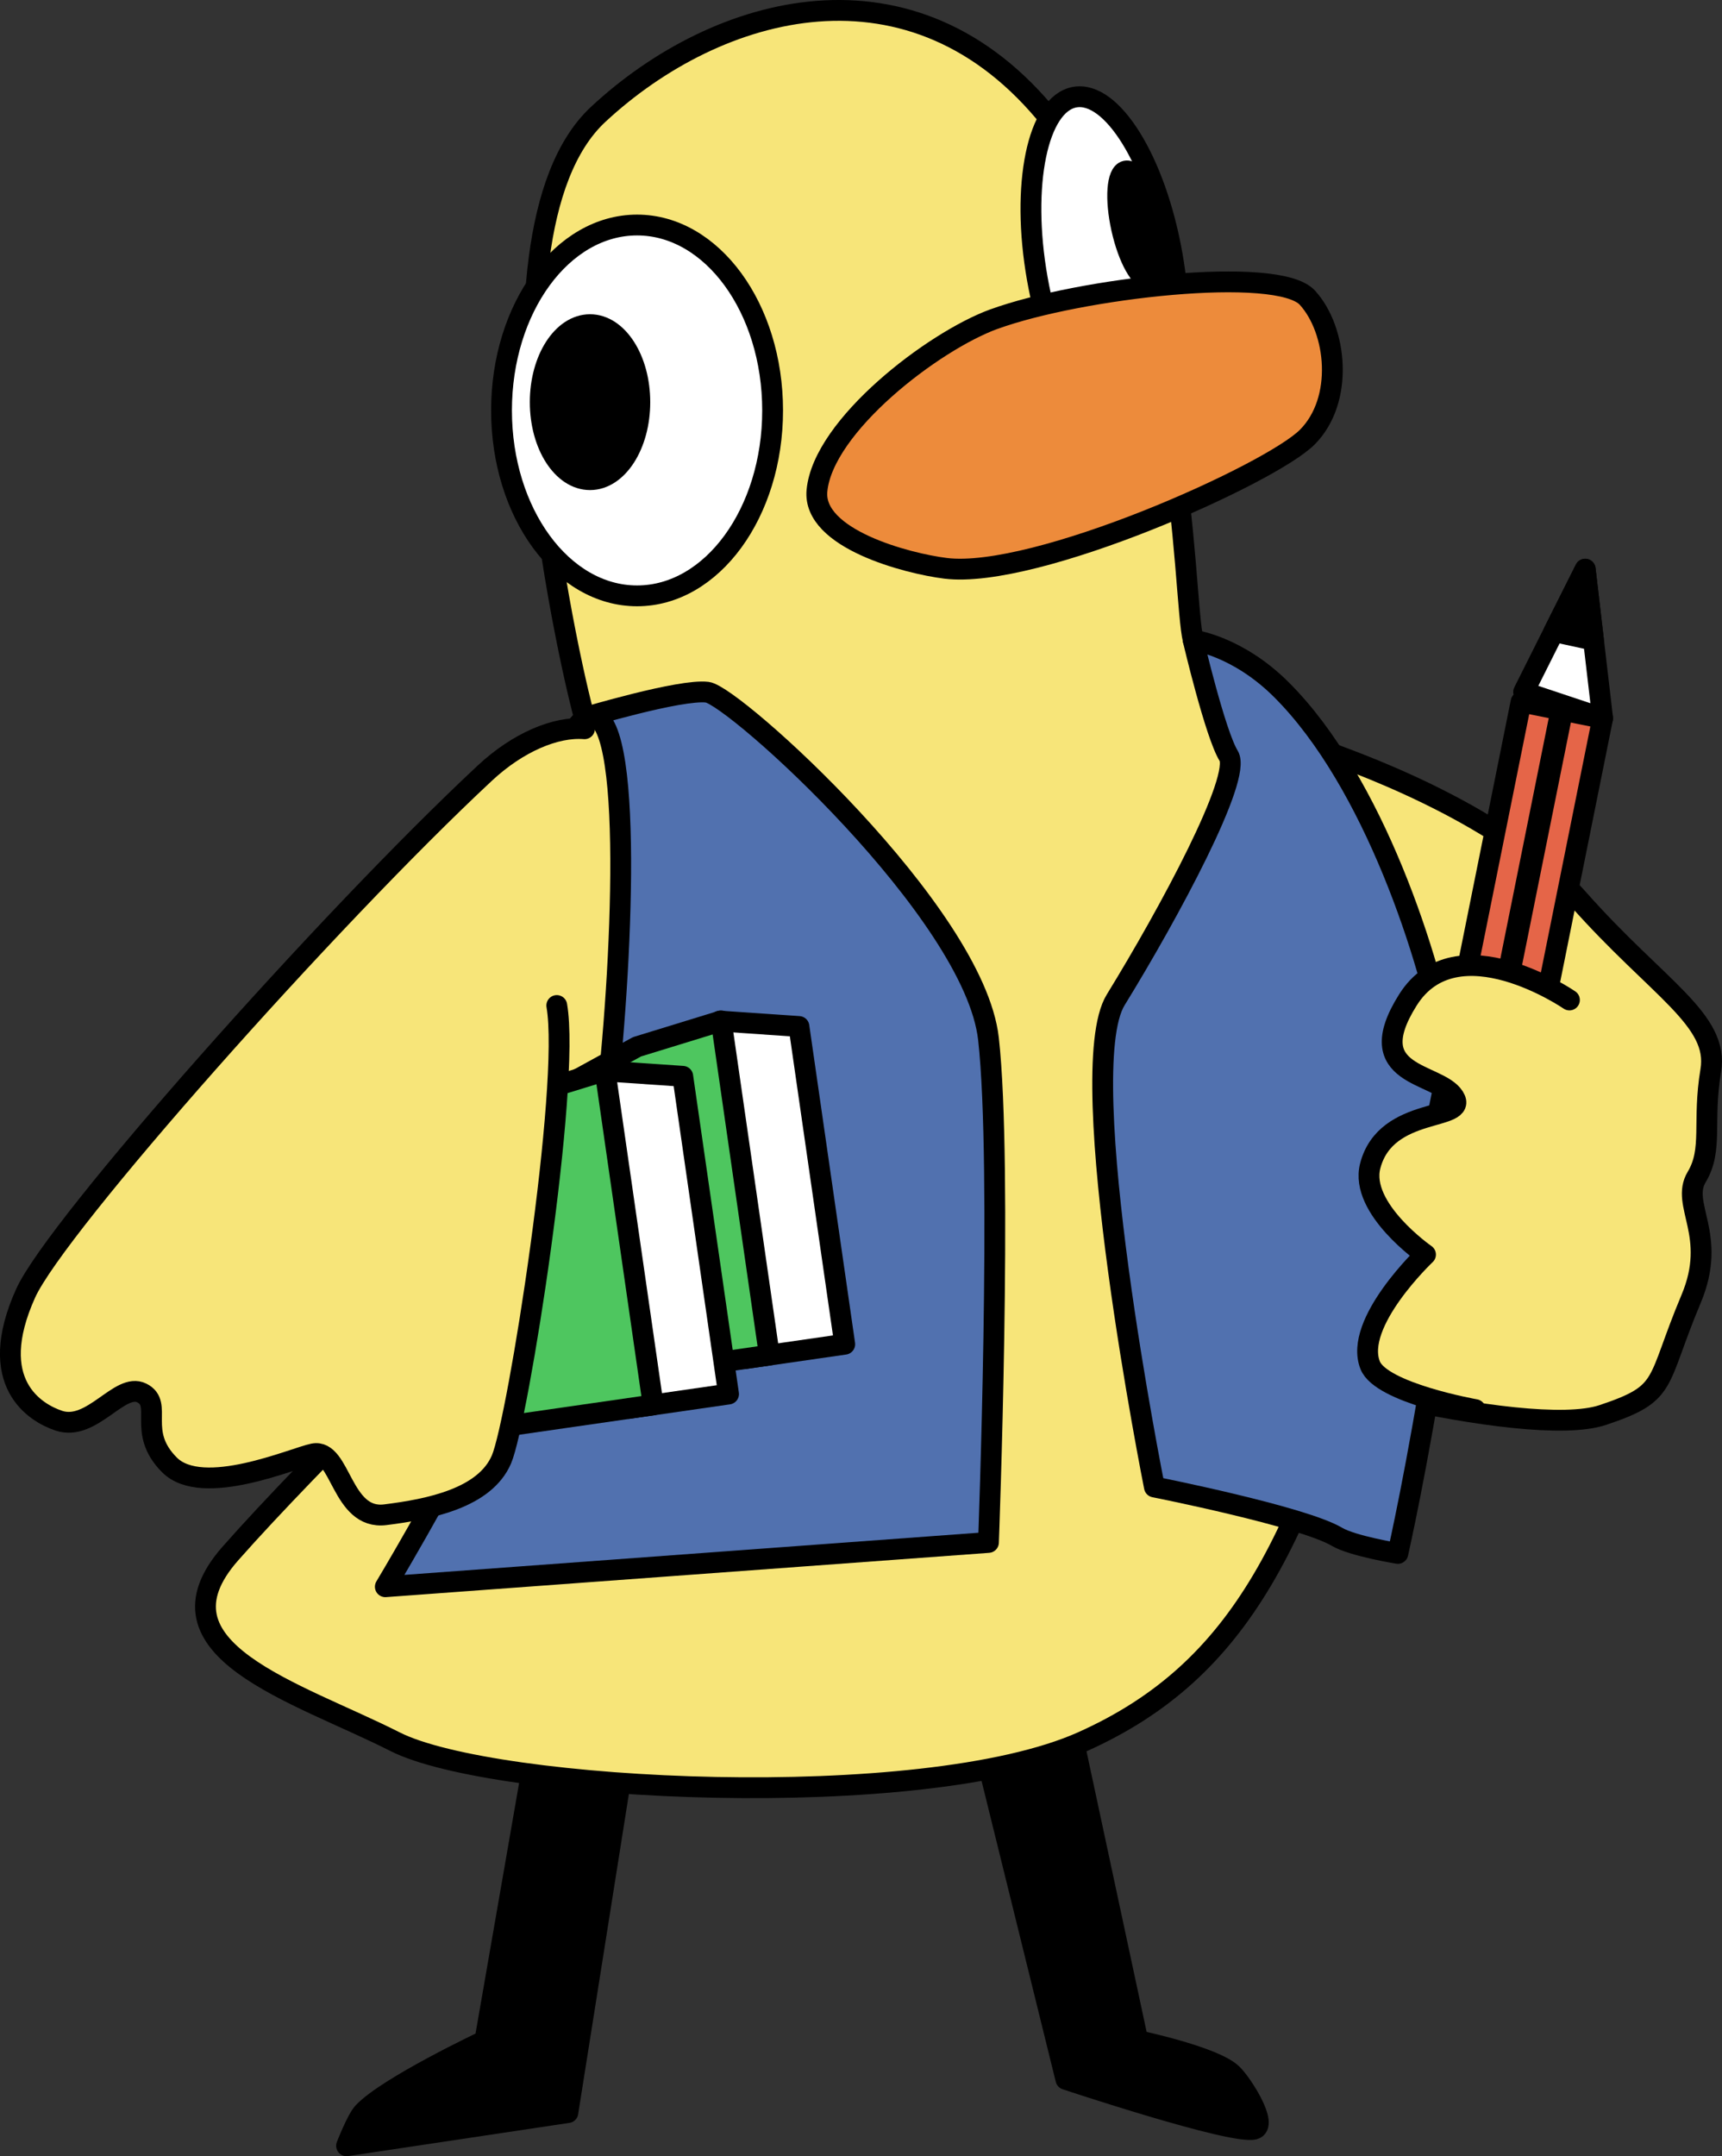 <?xml version="1.0" encoding="UTF-8"?><svg id="Layer_2" xmlns="http://www.w3.org/2000/svg" viewBox="0 0 330.93 414.23"><rect x="0" y="0" width="330.93" height="414.23" fill="#333333" stroke="none"/><defs><style>.cls-1{fill:#5171af;}.cls-1,.cls-2,.cls-3,.cls-4,.cls-5,.cls-6,.cls-7,.cls-8{stroke:#000;stroke-linecap:round;stroke-linejoin:round;}.cls-1,.cls-2,.cls-3,.cls-4,.cls-5,.cls-6,.cls-8{stroke-width:4px;}.cls-2{fill:#4ec65f;}.cls-3{fill:#e56548;}.cls-4{fill:#fff;}.cls-5{fill:#ed8b3b;}.cls-6{fill:#f7e579;}</style></defs><g id="Layer_7"><path class="cls-8" d="M241,409.04c-4.25,1.06-36.16-9.57-36.16-9.57l-20.2-81.88h18.08l15.95,74.44s14.62,3.06,18.08,6.38c2.07,1.98,7.03,9.94,4.25,10.63Z"/><path class="cls-8" d="M109.14,405.85l-42.54,6.38s1.97-5.08,3.19-6.38c4.63-4.97,23.39-13.82,23.39-13.82l12.76-73.37h17.01l-13.82,87.2Z"/><path class="cls-6" d="M112.33,137.87c-1.06-3.19-22.98-92.11,2.64-115.91,22.88-21.27,60.58-31.9,86.93,1.06,26.34,32.97,25.28,91.45,27.41,99.96,0,0,48.92,72.31,35.09,122.29-13.82,49.98-25.52,75.5-56.36,89.33-30.84,13.82-113.25,9.57-132.12,0-18.88-9.57-47.96-17.66-31.64-36.16,15.95-18.08,48.92-49.98,48.92-49.98l-4.25-84.01,23.39-26.58Z"/><ellipse class="cls-4" cx="212.3" cy="51.21" rx="13.16" ry="33.06" transform="translate(-5.67 37.69) rotate(-10.01)"/><ellipse class="cls-8" cx="218.67" cy="43.23" rx="3.19" ry="10.63" transform="translate(-4.17 48.55) rotate(-12.55)"/><path class="cls-5" d="M191.02,61.31c16.48-5.99,54.52-10.36,60.23-4.12,5.7,6.24,7.06,19.65,0,26.77-7.06,7.12-52.26,27.37-69.53,25.22-7.35-.91-25.6-5.65-24.72-14.91,1.18-12.5,22.33-28.71,34.03-32.97Z"/><ellipse class="cls-4" cx="122.43" cy="78.85" rx="26.05" ry="35.62"/><ellipse class="cls-8" cx="113.39" cy="77.26" rx="9.57" ry="14.89"/><path class="cls-1" d="M112.33,137.87s18.46-5.53,23.59-4.89,51.29,42.27,54.04,66.57,0,96.77,0,96.77l-115.91,8.51s39.35-65.43,42.54-93.58,5.32-78.69-4.25-73.37Z"/><polygon class="cls-4" points="138.35 196.16 153.54 197.2 162.34 258.24 143.15 261.01 128.72 248.63 138.35 196.16"/><polygon class="cls-2" points="122.42 201.1 138.6 196.13 147.85 260.33 103.26 266.76 89.05 219.38 122.42 201.1"/><polygon class="cls-4" points="116.02 205.73 131.21 206.77 140.01 267.81 120.81 270.58 106.39 258.2 116.02 205.73"/><polygon class="cls-2" points="100.09 210.67 116.27 205.7 125.52 269.9 80.93 276.33 66.72 228.96 100.09 210.67"/><path class="cls-6" d="M112.33,140c-5.55-.44-12.8,2.6-19.14,8.51C63.13,176.52,10.76,235.51,4.92,248.47c-7.78,17.27,1.92,22.97,6.38,24.46,6.38,2.13,11.7-7.44,15.95-5.32s-1.06,7.44,5.32,13.82c6.38,6.38,23.92-1.38,27.65-2.13,5.32-1.06,5.32,12.76,13.82,11.7s19.14-3.19,22.33-10.63c3.19-7.44,13.31-71.83,10.63-87.2"/><path class="cls-6" d="M256.04,144.78c.91.53,31.96,10.68,47.27,27.94,15.31,17.26,27.11,23.17,25.46,32.97s.48,15.12-2.71,20.44c-3.19,5.32,4.11,11.11-1.06,23.39-6.94,16.49-4.25,18.08-17.01,22.33-14.65,4.88-69.12-9.57-72.31-13.82s20.36-113.25,20.36-113.25Z"/><path class="cls-1" d="M229.3,122.98s8.51,1.06,17.01,9.57c17.67,17.67,28.64,51.69,31.9,70.18,3.19,18.08,1.26,33.46-1.99,54.51-3.75,24.34-7.58,41.19-7.58,41.19,0,0-8.72-1.42-11.7-3.19-6.65-3.94-35.09-9.57-35.09-9.57,0,0-15.95-79.75-7.44-93.58,10.37-16.85,24.28-42.73,21.71-46.89s-6.82-22.23-6.82-22.23Z"/><rect class="cls-3" x="283.45" y="135.55" width="15.99" height="88.26" transform="translate(41.18 -53.97) rotate(11.38)"/><rect class="cls-7" x="289.78" y="135.55" width="3.34" height="88.26" transform="translate(41.18 -53.97) rotate(11.38)"/><path class="cls-6" d="M301.61,192.11s-21.68-14.89-31.05,0c-9.36,14.89,5.79,13.82,8.85,18.61,3.06,4.79-13.07,1.53-16.09,13.29-2.09,8.18,10.63,17.01,10.63,17.01,0,0-13.89,13.13-10.63,21.27,2.13,5.32,20.2,8.51,20.2,8.51"/><polygon class="cls-4" points="292.81 132.93 297.45 123.67 304.64 109.34 306.45 124.81 307.99 137.99 292.81 132.93"/><polygon class="cls-8" points="298.62 121.33 306.23 122.98 304.64 109.34 298.62 121.33"/></g></svg>